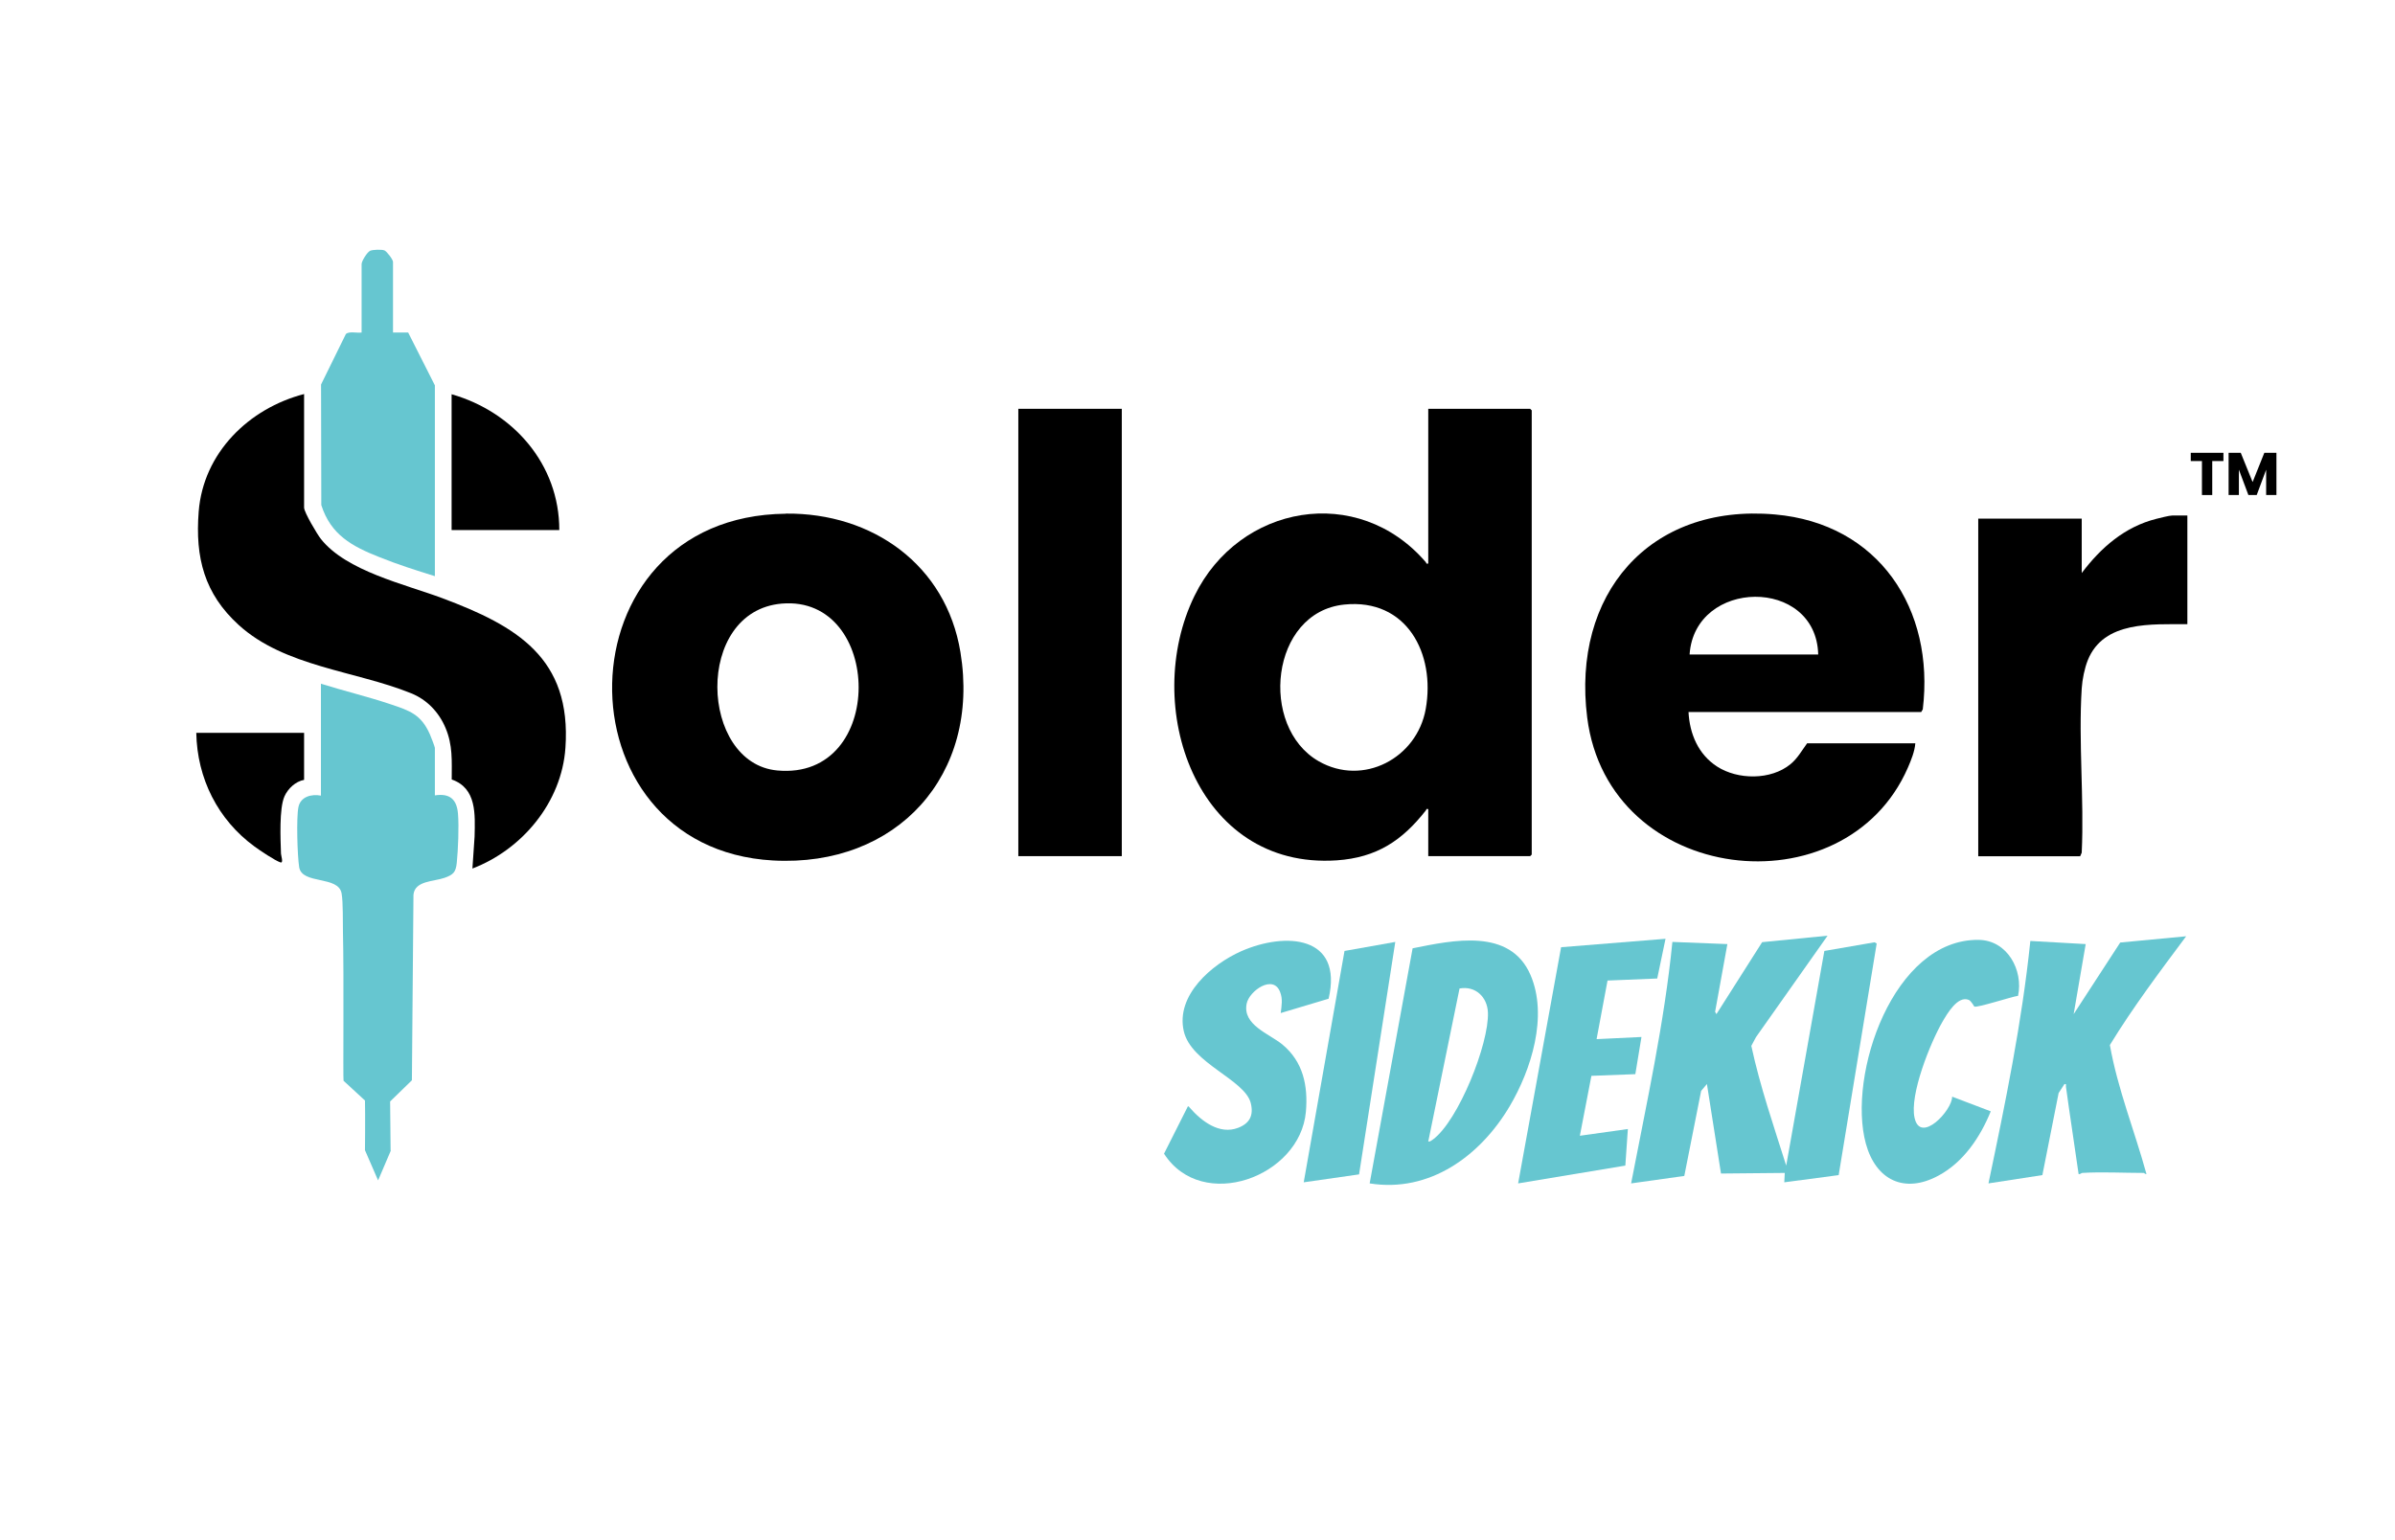 <?xml version="1.0" encoding="UTF-8" standalone="no"?>
<!DOCTYPE svg PUBLIC "-//W3C//DTD SVG 1.1//EN" "http://www.w3.org/Graphics/SVG/1.1/DTD/svg11.dtd">
<svg width="100%" height="100%" viewBox="0 0 199 128" version="1.1" xmlns="http://www.w3.org/2000/svg" xmlns:xlink="http://www.w3.org/1999/xlink" xml:space="preserve" xmlns:serif="http://www.serif.com/" style="fill-rule:evenodd;clip-rule:evenodd;stroke-linejoin:round;stroke-miterlimit:2;">
    <g id="Artboard1" transform="matrix(1.075,0,0,1,0,0)">
        <rect x="0" y="0" width="184.25" height="127.24" style="fill:none;"/>
        <g transform="matrix(1,0,0,1,10.363,0.438)">
            <g transform="matrix(0.93,0,0,1,-5.58,0)">
                <path d="M113.56,70.72L113.56,66.81C113.36,66.76 113.42,66.85 113.36,66.92C111.39,69.43 109.28,70.84 105.95,71.07C94.25,71.85 89.68,58.21 94.13,49.09C97.84,41.49 107.71,39.72 113.36,46.29C113.41,46.35 113.36,46.45 113.56,46.4L113.56,33.54L122.03,33.54L122.16,33.67L122.16,70.59L122.03,70.72L113.56,70.72ZM106.58,49.81C100.43,50.44 99.47,59.97 104.45,62.83C108.15,64.95 112.62,62.58 113.35,58.49C114.17,53.88 111.77,49.28 106.58,49.81Z" style="fill-rule:nonzero;"/>
            </g>
            <g transform="matrix(0.93,0,0,1,-5.58,0)">
                <path d="M135.19,58.73C135.28,60.55 136,62.26 137.56,63.27C139.29,64.39 142.04,64.41 143.66,63.08C144.26,62.59 144.6,61.95 145.05,61.34L154.04,61.34C153.99,62.01 153.69,62.75 153.42,63.37C148.19,75.34 128.54,73.16 126.77,59.2C125.48,49.01 131.88,41.4 142.36,42.32C151,43.07 155.67,50.18 154.66,58.52L154.53,58.74L135.19,58.74L135.19,58.73ZM145.97,53.96C145.8,47.49 135.7,47.64 135.28,53.96L145.97,53.96Z" style="fill-rule:nonzero;"/>
            </g>
            <g transform="matrix(0.93,0,0,1,-5.58,0)">
                <path d="M60.18,42.25C67.36,42.18 73.49,46.51 74.68,53.77C76.36,63.98 69.4,71.65 59.1,71.08C41,70.07 41.2,42.45 60.17,42.26L60.18,42.25ZM59.83,49.73C52.52,50.36 52.99,63.01 59.46,63.6C68.56,64.44 68.26,49.01 59.83,49.73Z" style="fill-rule:nonzero;"/>
            </g>
            <g transform="matrix(0.93,0,0,1,-5.58,0)">
                <path d="M20.13,32.32L20.13,41.75C20.13,42.14 21.22,43.97 21.52,44.35C23.63,47.03 28.49,48.11 31.62,49.28C37.79,51.59 42.37,54.24 41.85,61.72C41.54,66.24 38.26,70.17 34.12,71.75L34.3,69.1C34.34,67.26 34.49,65.07 32.4,64.35C32.4,62.8 32.5,61.51 31.88,60.05C31.33,58.75 30.34,57.71 29.02,57.18C24.43,55.32 18.51,54.98 14.7,51.51C11.84,48.91 11.07,45.91 11.37,42.09C11.75,37.2 15.54,33.5 20.14,32.31L20.13,32.32Z" style="fill-rule:nonzero;"/>
            </g>
            <g transform="matrix(0.93,0,0,1,-5.58,0)">
                <rect x="79.49" y="33.54" width="8.6" height="37.18"/>
            </g>
            <g transform="matrix(0.93,0,0,1,-5.58,0)">
                <path d="M176.65,42.4L176.65,51.44C173.71,51.46 169.71,51.14 168.38,54.42C168.1,55.12 167.92,56.03 167.87,56.78C167.59,61.22 168.08,65.96 167.87,70.43L167.74,70.73L159.27,70.73L159.27,42.67L167.87,42.67L167.87,47.19C169.47,45.07 171.45,43.34 174.09,42.68C174.38,42.61 175.14,42.41 175.39,42.41L176.65,42.41L176.65,42.4Z" style="fill-rule:nonzero;"/>
            </g>
            <g transform="matrix(0.93,0,0,1,-5.58,0)">
                <path d="M27.32,95.19L27.28,91.11L29.09,89.35L29.22,73.93C29.33,72.75 30.91,72.84 31.81,72.52C32.54,72.26 32.74,72.05 32.82,71.27C32.93,70.2 33.01,68.25 32.92,67.19C32.82,65.98 32.22,65.48 31,65.67L31,61.72C31,61.64 30.65,60.73 30.58,60.58C29.85,58.94 28.91,58.63 27.33,58.1C25.42,57.46 23.45,56.99 21.53,56.39L21.53,65.69C20.75,65.54 19.84,65.77 19.66,66.64C19.48,67.51 19.57,70.67 19.72,71.63C19.95,73.11 23,72.31 23.25,73.83C23.38,74.59 23.34,76.16 23.36,77.02C23.45,80.82 23.36,89.14 23.41,89.39L25.19,91.03C25.22,92.18 25.19,95.16 25.19,95.16L26.28,97.67L27.34,95.19L27.32,95.19Z" style="fill:rgb(102,198,208);fill-rule:nonzero;"/>
            </g>
            <g transform="matrix(0.93,0,0,1,-5.58,0)">
                <path d="M146.75,77.33L140.8,85.76L140.41,86.49C141.14,89.87 142.27,93.15 143.31,96.44L146.48,78.6L150.65,77.88L150.83,77.98L147.67,97.23L143.15,97.83L143.19,97.05L137.89,97.1L136.72,89.66L136.24,90.23L134.84,97.3L130.42,97.92C131.7,91.26 133.18,84.61 133.85,77.85L138.42,78.03L137.4,83.66L137.51,83.85L141.31,77.87L146.77,77.33L146.75,77.33Z" style="fill:rgb(102,198,208);fill-rule:nonzero;"/>
            </g>
            <g transform="matrix(0.93,0,0,1,-5.58,0)">
                <path d="M27.52,27.2L28.78,27.2L31,31.59L31,47.45C29.45,46.97 27.88,46.47 26.37,45.86C24.12,44.97 22.35,44.02 21.56,41.54L21.54,31.52L23.6,27.33C23.85,27.07 24.55,27.26 24.91,27.2L24.91,21.51C24.91,21.27 25.37,20.51 25.63,20.4C25.86,20.31 26.6,20.28 26.82,20.38C27.01,20.47 27.52,21.13 27.52,21.33L27.52,27.2Z" style="fill:rgb(102,198,208);fill-rule:nonzero;"/>
            </g>
            <g transform="matrix(0.93,0,0,1,-5.58,0)">
                <path d="M167.91,97.05C167.85,97.05 167.72,97.19 167.61,97.14C167.27,94.73 166.89,92.31 166.56,89.89C166.54,89.77 166.64,89.63 166.43,89.67L165.95,90.41L164.6,97.23L160.12,97.92C161.52,91.25 162.9,84.55 163.6,77.77L168.2,78.03L167.2,83.85L171.07,77.9L176.55,77.38C174.35,80.33 172.12,83.29 170.21,86.42C170.86,90.09 172.27,93.57 173.25,97.14C173.15,97.17 173.06,97.05 173.03,97.05C171.37,97.05 169.53,96.95 167.9,97.05L167.91,97.05Z" style="fill:rgb(102,198,208);fill-rule:nonzero;"/>
            </g>
            <g transform="matrix(0.93,0,0,1,-5.58,0)">
                <path d="M108.69,97.92L112.26,78.38C115.61,77.71 120.36,76.66 122.06,80.6C123.53,84.02 122.12,88.48 120.32,91.52C117.89,95.62 113.69,98.72 108.69,97.92ZM113.56,94.44C113.72,94.46 113.83,94.35 113.95,94.27C116.07,92.71 118.62,86.3 118.52,83.72C118.47,82.42 117.47,81.48 116.16,81.72L113.56,94.44Z" style="fill:rgb(102,198,208);fill-rule:nonzero;"/>
            </g>
            <g transform="matrix(0.93,0,0,1,-5.58,0)">
                <path d="M101.3,83.75C101.37,83.14 101.48,82.62 101.25,82.02C100.69,80.51 98.69,81.91 98.47,82.97C98.1,84.75 100.33,85.47 101.43,86.37C103.16,87.8 103.58,89.8 103.39,91.97C102.91,97.38 94.76,100.37 91.6,95.45L93.57,91.54C93.63,91.46 93.7,91.58 93.74,91.63C94.71,92.74 96.2,93.9 97.76,93.3C98.72,92.93 99.06,92.27 98.81,91.25C98.32,89.28 93.85,87.95 93.24,85.26C92.56,82.27 95.58,79.7 98.02,78.62C101.7,77 106.5,77.31 105.28,82.57L101.3,83.76L101.3,83.75Z" style="fill:rgb(102,198,208);fill-rule:nonzero;"/>
            </g>
            <g transform="matrix(0.93,0,0,1,-5.58,0)">
                <path d="M158.94,83.22C158.94,83.22 158.68,82.76 158.49,82.67C157.57,82.28 156.68,83.83 156.3,84.48C155.3,86.21 153.54,90.56 153.98,92.48C154.47,94.67 157.12,91.84 157.1,90.71L160.31,91.93C159.44,94.07 158.05,96.15 155.97,97.27C153.13,98.81 150.76,97.64 149.93,94.62C148.37,88.91 152.21,77.58 159.31,77.68C161.69,77.71 163.03,80.2 162.58,82.33C162.08,82.39 159.16,83.35 158.94,83.22Z" style="fill:rgb(102,198,208);fill-rule:nonzero;"/>
            </g>
            <g transform="matrix(0.93,0,0,1,-5.58,0)">
                <path d="M133.28,77.59L132.59,80.89L128.46,81.06L127.55,85.93L131.28,85.75L130.77,88.84L127.12,88.98L126.16,93.96L130.15,93.4L129.94,96.44L121.03,97.92L124.6,78.29L133.28,77.59Z" style="fill:rgb(102,198,208);fill-rule:nonzero;"/>
            </g>
            <g transform="matrix(0.93,0,0,1,-5.58,0)">
                <path d="M103.21,97.83L106.6,78.6L110.82,77.85L107.81,97.17L103.21,97.83Z" style="fill:rgb(102,198,208);fill-rule:nonzero;"/>
            </g>
            <g transform="matrix(0.93,0,0,1,-5.58,0)">
                <path d="M41.34,43.62L32.39,43.62L32.39,32.33C37.51,33.79 41.35,38.16 41.34,43.62Z" style="fill-rule:nonzero;"/>
            </g>
            <g transform="matrix(0.93,0,0,1,-5.58,0)">
                <path d="M20.13,60.47L20.13,64.38C19.42,64.51 18.79,65.1 18.5,65.75C18.05,66.76 18.17,69.32 18.21,70.51C18.21,70.66 18.44,71.32 18.17,71.24C17.74,71.11 16.43,70.23 16.01,69.92C12.96,67.69 11.24,64.26 11.17,60.47L20.13,60.47Z" style="fill-rule:nonzero;"/>
            </g>
        </g>
        <g transform="matrix(0.93,0,0,1,35.865,24.224)">
            <path d="M146.226,13.411L146.226,14.096L145.296,14.096L145.296,16.921L144.441,16.921L144.441,14.096L143.511,14.096L143.511,13.411L146.226,13.411Z" style="fill-rule:nonzero;"/>
            <path d="M150.631,13.411L150.631,16.921L149.776,16.921L149.776,14.816L148.991,16.921L148.301,16.921L147.511,14.811L147.511,16.921L146.656,16.921L146.656,13.411L147.666,13.411L148.651,15.841L149.626,13.411L150.631,13.411Z" style="fill-rule:nonzero;"/>
        </g>
    </g>
</svg>
